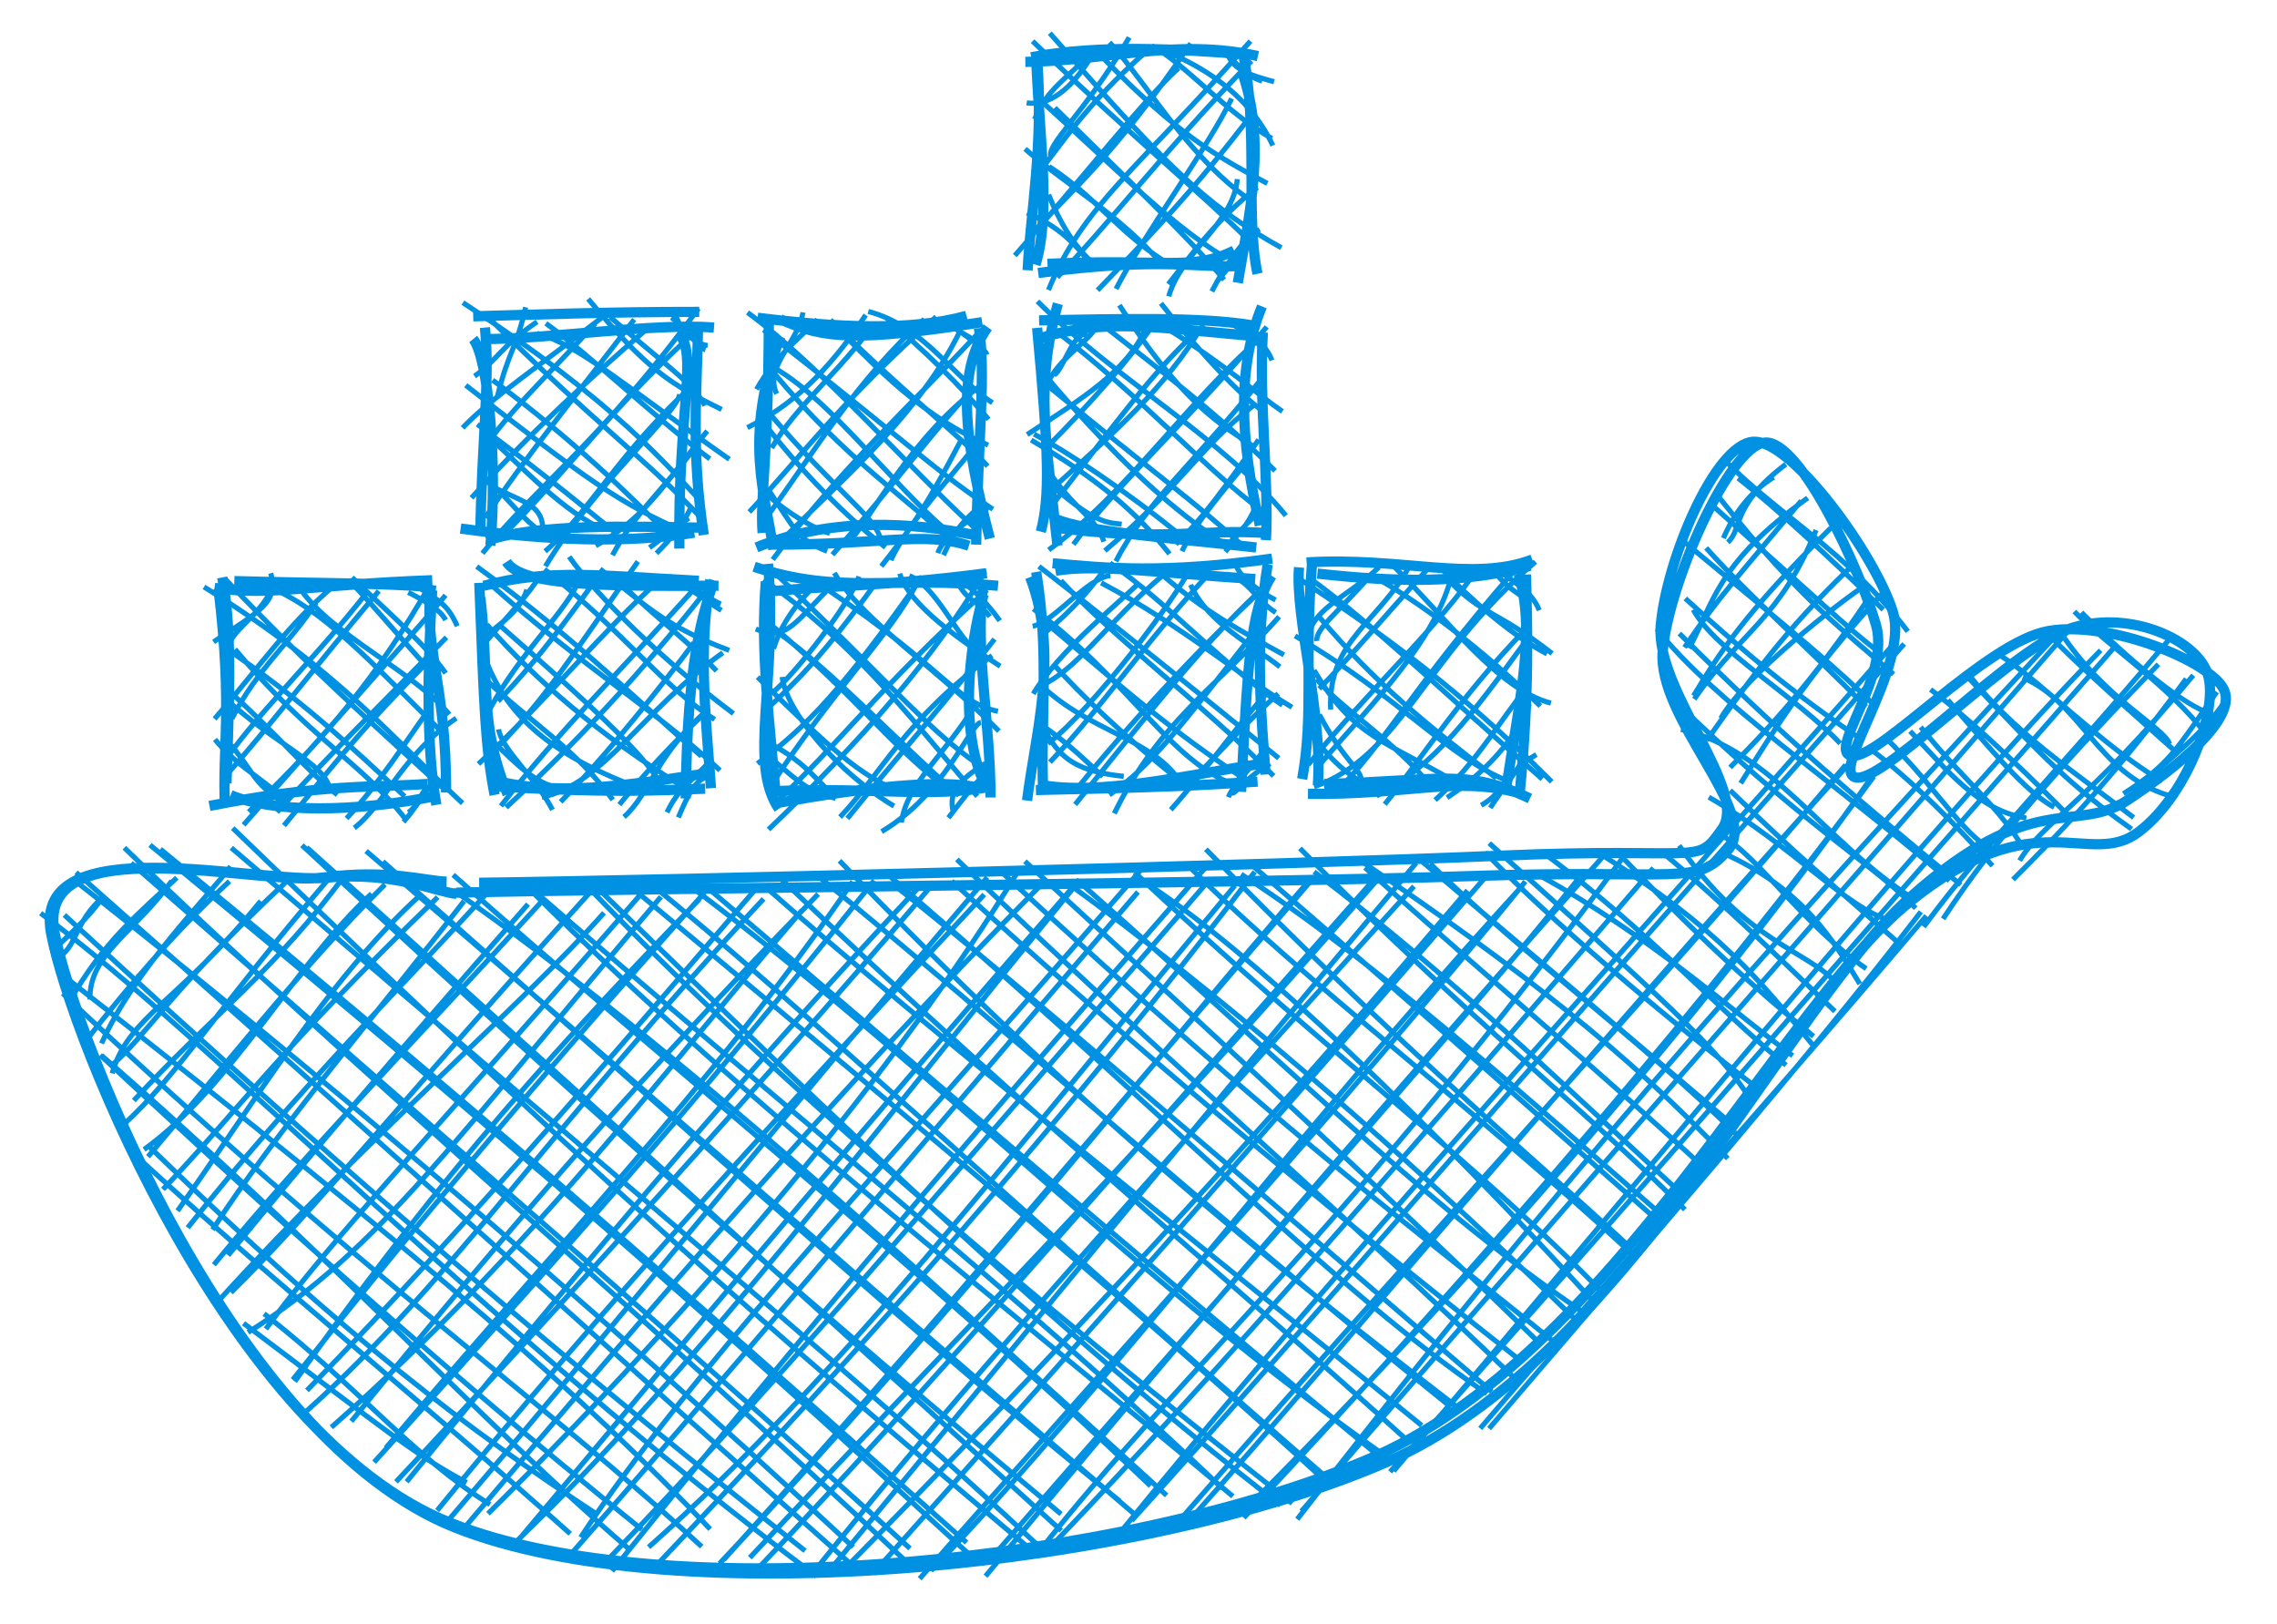 <svg version="1.1" xmlns="http://www.w3.org/2000/svg" viewBox="0 0 445.334 317.639">
  <!-- svg-source:excalidraw -->
  
  <defs>
    <style>
      @font-face {
        font-family: "Virgil";
        src: url("https://excalidraw.com/FG_Virgil.woff2");
      }
      @font-face {
        font-family: "Cascadia";
        src: url("https://excalidraw.com/Cascadia.woff2");
      }
    </style>
  </defs>
  <g><g transform="translate(79.895 162.569) rotate(0 142.772 34.45)" fill-rule="evenodd"><path d="M-70.535 12.886 C-70.535 12.886, -70.535 12.886, -70.535 12.886 M-70.535 12.886 C-70.535 12.886, -70.535 12.886, -70.535 12.886 M-68.992 24.933 C-64.696 22.929, -65.641 17.937, -59.569 12.683 M-68.57 22.381 C-65.506 19.541, -62.182 16.221, -60.491 13.851 M-62.308 32.909 C-62.476 23.958, -53.551 19.86, -46.317 9.724 M-66.302 33.348 C-59.733 21.55, -52.294 15.684, -45.314 9.085 M-60.039 41.502 C-53.585 26.952, -39.067 12.709, -34.784 6.87 M-63.644 41.659 C-53.862 29.115, -45.126 19.149, -35.019 9.781 M-57.961 47.355 C-54.74 36.176, -45.312 33.733, -28.903 13.653 M-58.047 45.775 C-51.656 40.427, -46.494 31.015, -23.714 9.692 M-53.725 52.672 C-39.004 36.655, -25.816 26.901, -12.405 8.507 M-55.907 57.55 C-44.822 47.39, -38.134 35.628, -15.396 9.051 M-51.722 62.246 C-34.534 49.852, -22.195 25.896, -7.227 12.216 M-50.94 63.641 C-36.377 46.43, -21.433 27.189, -4.601 10.404 M-45.167 74.243 C-30.989 54.249, -15.416 28.469, 2.369 12.442 M-48.026 70.038 C-33.823 55.183, -25.872 43.405, 5.719 12.885 M-38.323 77.928 C-25.999 58.788, -6.11 35.599, 10.854 13.672 M-43.178 77.542 C-22.405 51.186, 0.795 28.212, 15.514 11.914 M-35.281 82.943 C-19.302 63.448, -8.97 51.177, 23.371 14.264 M-38.073 84.788 C-20.384 63.23, 1.147 41.107, 25.816 13.995 M-36.867 91.517 C-8.612 60.417, 22.794 33.446, 38.235 15.953 M-34.708 90.214 C-17.9 73.683, -0.872 52.056, 35.495 11.967 M-31.392 98.009 C-5.393 81.617, 9.089 60.224, 49.37 12.818 M-27.9 97.347 C-14.353 78.807, 3.18 61.038, 45.945 11.724 M-22.243 107.612 C1.603 73.755, 23.181 47.975, 56.872 13.31 M-22.633 107.258 C-2.123 81.392, 20.96 53.477, 57.896 11.996 M-19.95 113.406 C8.062 88.413, 28.112 57.445, 69.447 13.227 M-19.864 109.365 C13.64 75.02, 47.891 34.507, 68.1 11.069 M-15.088 116.566 C23.521 82.658, 52.712 43.639, 76.942 15.477 M-11.183 115.396 C11.407 87.7, 38.875 54.599, 80.114 12.299 M-4.435 120.624 C27.275 82.747, 59.145 50.392, 86.874 9.839 M-6.722 123.394 C24.823 88.471, 56.089 53.656, 91.081 9.625 M-2.443 127.232 C36.256 85.945, 79.997 36.945, 102.87 9.94 M-0.367 127.232 C30.646 89.013, 64.266 48.616, 100.419 10.295 M7.891 134.64 C42.047 94.737, 71.791 57.426, 113.2 9.014 M5.609 132.844 C37.795 93.147, 74.631 53.013, 112.599 12.376 M15.554 133.462 C56.491 93.089, 95.967 46.189, 119.302 7.67 M11.336 135.74 C47.131 93.489, 83.003 51.557, 123.927 10.267 M21.329 138.669 C58.062 103.311, 89.996 59.875, 130.226 10.861 M21.4 138.744 C48.527 106.585, 70.409 79.409, 131.236 9.428 M33.672 138.102 C54.062 107.018, 87.314 72.125, 143.162 7.651 M30.978 142.264 C60.598 108.706, 88.528 74.982, 142.66 11.885 M39.804 144.697 C69.462 107.733, 96.466 75.163, 155.972 6.977 M39.173 142.262 C70.681 109.488, 97.558 77.841, 156.421 9.751 M46.962 140.013 C83.954 107.207, 115.726 65.712, 161.627 10.62 M48.519 143.537 C89.797 100.077, 128.066 56.898, 165.514 7.944 M60.836 143.213 C108.451 92.638, 147.249 42.702, 176.738 8.971 M61.668 142.451 C100.371 99.73, 135.278 57.484, 176.489 9.704 M66.757 142.068 C104.793 101.373, 139.472 67.093, 190.09 8.797 M68.824 143.682 C100.978 109.872, 131.634 74.003, 188.23 10.102 M82.228 144.722 C116.036 103.843, 151.611 60.235, 197.076 6.205 M78.532 145.748 C101.715 116.895, 125.005 89.664, 196.647 10.769 M258.026 -56.513 C260.948 -59.053, 258.574 -63.599, 269.364 -71.769 M257.172 -57.317 C259.009 -61.644, 262.144 -66.265, 267.004 -69.229 M86.585 142.946 C123.432 105.649, 165.234 60.915, 207.125 11.558 M90.843 145.189 C129.9 101.543, 166.617 59.975, 210.318 9.326 M250.447 -35.788 C255.099 -44.203, 255.716 -52.375, 273.658 -65.182 M249.572 -35.944 C255.893 -45.474, 260.746 -50.633, 272.395 -64.626 M102.183 144.609 C137.434 107.97, 172.343 60.427, 217.909 10.611 M99.973 146.181 C139.655 100.857, 181.433 55.681, 218.436 9.827 M251.464 -25.84 C260.85 -39.437, 268.058 -41.211, 275.296 -58.898 M251.328 -26.487 C255.96 -34.153, 261.043 -42.405, 278.195 -59.327 M112.854 145.693 C144.746 107.147, 181.464 63.82, 234.042 4.465 M113.474 142.767 C157.95 91.489, 204.797 39.646, 230.146 7.622 M256.659 -22.071 C261.383 -30.499, 279.943 -44.865, 285.105 -48.229 M253.904 -17.738 C262.8 -30.36, 269.474 -39.573, 281.661 -51.26 M123.305 140.908 C150.564 106.161, 184.153 77.569, 238.387 3.971 M126.398 139.093 C160.636 103.25, 191.547 67.501, 243.471 7.184 M260.549 -9.385 C267.873 -21.158, 274.63 -31.794, 288.416 -46.695 M258.476 -12.481 C265.384 -19.447, 274.685 -29.163, 285.596 -45.636 M141.452 134.819 C177.273 95.098, 212.965 53.213, 292.522 -36.638 M139.911 136.272 C173.305 95.206, 210.029 54.502, 290.193 -36.313 M149.164 136.651 C196.162 82.638, 241.06 34.382, 281.073 -12.967 M152.357 135.217 C187.366 95.796, 221.452 53.88, 281.938 -13.44 M165.882 130.426 C213.063 82.895, 259.817 27.566, 285.573 -9.757 M163.358 134.279 C213.107 80.927, 255.042 32.006, 286.581 -10.715 M173.82 134.55 C211.565 85.871, 246.234 43.381, 322.249 -38.323 M174.633 133.003 C209.505 92.56, 244.643 52.778, 324.242 -38.805 M192.674 125.135 C249.085 58.291, 300.74 -4.507, 330.945 -35.384 M191.976 125.271 C226.83 86.321, 260.33 47.575, 333.915 -36.317 M209.604 116.792 C234.739 87.271, 257.621 62.77, 296.871 16.54 M211.338 116.82 C242.689 80.183, 272.951 45.458, 295.796 15.759 M300.13 17.137 C310.845 0.729, 325.143 -15.023, 342.245 -32.655 M296.337 18.695 C308.76 1.863, 321.315 -10.191, 344.31 -37.471 M315.103 5.749 C319.422 -1.584, 328.49 -5.607, 349.063 -30.509 M313.803 9.449 C323.24 0.046, 333.445 -10.43, 347.682 -29.822 M335.402 -7.327 C344.482 -13.182, 345.536 -15.678, 353.669 -27.255 M335.359 -4.955 C340.605 -11.791, 348.993 -16.592, 354.973 -24.964 M-4.151 125.191 C-4.151 125.191, -4.151 125.191, -4.151 125.191 M-4.151 125.191 C-4.151 125.191, -4.151 125.191, -4.151 125.191 M11.38 127.384 C0.843 121.726, -5.245 116.528, -32.263 96.228 M15.931 131.668 C0.921 122.36, -9.463 109.042, -28.243 94.355 M36.69 133.476 C11.41 116.792, -11.231 99.93, -50.791 61.604 M31.632 137.39 C3.895 112.567, -28.52 86.391, -54.482 62.398 M42.934 140.207 C12.809 114.36, -14.403 83.512, -60.039 43.849 M45.641 136.561 C2.936 102.277, -36.934 65.512, -60.293 43.788 M57.346 139.909 C26.161 111.195, -8.65 87.143, -67.63 31.722 M59.004 136.486 C34.812 111.155, 7.983 87.246, -68.259 27.653 M79.79 145.712 C15.061 97.341, -38.386 40.744, -71.943 16.025 M77.563 140.728 C36.731 108.461, -6.146 72.713, -67.304 16.377 M87.48 144.191 C45.06 106.67, -0.929 64.715, -65.025 8.04 M86.98 140 C32.565 89.407, -22.884 42.939, -65.324 9.602 M98.325 143.754 C43.598 92.263, -14.681 43.073, -55.572 3.222 M98.074 140.262 C59.558 105.208, 22.984 73.936, -54.25 6.221 M110.413 142.106 C70.936 106.225, 40.399 77.482, -50.561 2.687 M109.15 139.125 C66.462 101.236, 23.795 62.593, -48.537 3.502 M122.324 141.007 C81.902 106.883, 46.351 77.477, -34.376 -0.612 M123.335 139.89 C90.739 109.246, 55.287 80.132, -34.654 3.241 M127.655 136.775 C71.482 85.824, 7.512 27.661, -19.902 3.164 M127.622 133.537 C84.094 97.155, 42.045 61.051, -20.84 2.735 M141.873 133.47 C91.484 90.438, 48.4 52.303, -8.299 3.868 M139.13 131.017 C106.736 104.855, 77.698 79.135, -5.016 5.916 M145.128 128.042 C99.798 84.826, 46.255 42.081, 8.732 8.523 M148.273 129.896 C101.11 87.027, 52.034 41.739, 8.75 11.504 M161.23 130.071 C117.535 93.411, 66.122 53.638, 23.941 11.59 M159.146 128.509 C118.764 89.882, 75.206 55.725, 22.871 10.182 M170.562 131.827 C125.723 97.084, 85.507 58.48, 36.99 11.137 M172.837 131.459 C120.78 90.457, 71.365 48.522, 35.435 11.246 M179.822 127.536 C143.779 94.517, 107.485 64.029, 43.141 10.59 M179.41 126.263 C126.397 80.228, 73.076 30.863, 47.051 10.067 M192.44 123.156 C141.65 87.521, 106.271 49.448, 56.063 11.456 M190.577 122.882 C141.82 82.614, 92.996 40.292, 57.895 10.549 M198.176 116.224 C147.993 75.244, 102.781 39.979, 69.8 10.879 M195.544 119.32 C161.4 88.311, 124.946 58.829, 71.933 8.454 M205.733 113.104 C167.853 83.884, 131.537 54.956, 84.292 5.773 M203.872 112.614 C157.164 74.957, 113.855 36.135, 80.691 9.266 M210.916 110.019 C180.592 89.219, 151.589 58.329, 94.365 9.001 M211.892 109.627 C165.862 70.028, 118.572 29.225, 94.496 10.135 M217.171 107.805 C182.561 74.241, 142.17 39.407, 107.25 5.506 M217.487 103.538 C178.212 72.592, 139.681 40.389, 106.242 9.749 M221.104 100.028 C194.196 73.668, 162.636 44.531, 120.553 5.872 M223.865 99.725 C198.067 78.778, 174.679 62.147, 115.616 7.65 M230.452 94.553 C200.566 74.437, 175.64 49.266, 131.778 10.448 M227.777 95.071 C191.622 59.937, 157.247 30.774, 128.861 10.103 M232.093 92.355 C200.663 57.926, 164.153 22.631, 143.312 9.536 M233.782 90.53 C208.575 64.352, 177.716 41.81, 142.022 8.041 M238.543 81.016 C217.595 61.653, 191.833 40.421, 155.948 3.516 M238.992 82.377 C208.65 54.298, 175.531 29.723, 152.715 6.932 M245.708 75.574 C219.28 52.575, 188.825 25.24, 162.857 8.411 M245.068 76.801 C226.407 60.431, 207.151 43.207, 164.341 6.098 M249.642 73.988 C231.13 55.266, 207.49 36.941, 174.349 3.349 M249.238 71.124 C228.043 51.643, 205.036 29.147, 177.111 7.932 M258.029 64.011 C237.964 42.939, 218.205 27.58, 186.638 6.04 M254.021 66.424 C234.267 48.072, 214.931 32.031, 187.053 7.113 M260.459 59.978 C239.684 39.548, 218.441 24.72, 199.815 6.332 M259.758 58.07 C242.289 43.233, 228.501 31.463, 198.234 5.925 M262.399 52.364 C256.058 42.277, 244.958 32.536, 211.369 2.34 M264.831 51.032 C245.086 35.866, 223.45 17.514, 210.532 4.126 M270.712 43.907 C258.079 34.5, 242.887 20.557, 221.171 8.633 M269.43 45.757 C255.955 34.74, 243.217 20.173, 222.875 4.891 M274.644 41.8 C264.322 29.204, 256.443 19.195, 232.999 4.356 M274.793 40.105 C263.401 30.859, 252.037 20.499, 237.009 4.68 M279.348 29.815 C274.02 23.503, 261.746 21.884, 248.507 2.795 M278.982 35.226 C266.274 22.978, 254.858 12.108, 245.721 4.557 M283.853 29.864 C278.676 21.371, 272.718 11.188, 256.97 4.223 M285.094 26.871 C273.232 18.727, 264.222 5.266, 256.835 0.783 M289.828 17.466 C281.338 15.161, 270.446 2.649, 254.316 -6.666 M292.285 22.612 C279.105 10.886, 272.355 5.551, 258.487 -8 M294.349 13.222 C277.161 2.355, 266.652 -15.926, 248.863 -19.915 M294.777 15.059 C287.286 7.113, 274.531 -0.113, 251.124 -22.174 M301.375 9.683 C278.631 -9.908, 255.483 -25.19, 244.132 -39.581 M303.593 10.486 C284.67 -5.172, 268.648 -18.523, 248.553 -38.676 M310.743 3.542 C305.689 3.36, 298.734 -8.935, 288.507 -18.625 M309.797 6.77 C303.742 -0.061, 294.929 -9.225, 285.862 -16.133 M280.021 -17.165 C271.205 -26.464, 255.45 -35.507, 251.285 -43.317 M284.599 -17.66 C271.598 -26.379, 261.925 -34.403, 249.717 -45.526 M315.325 2.438 C309.673 -6.22, 304.855 -9.2, 295.752 -20.374 M316.418 -2.571 C307.165 -4.043, 301.214 -11.568, 293.684 -19.565 M287.266 -24.086 C278.984 -32.249, 271.535 -38.375, 248.492 -57.426 M285.084 -24.334 C273.084 -36.397, 260.728 -47.55, 253.794 -55.417 M324.72 -2.993 C319.058 -8.764, 307.202 -20.508, 297.685 -27.724 M321.857 -4.68 C316.278 -7.71, 309.683 -15.713, 301.085 -25.658 M290.438 -30.686 C281.055 -39.105, 272.806 -44.486, 256.339 -65.271 M287.285 -35.272 C281.309 -39.831, 275.784 -45.244, 255.09 -63.653 M337.003 -0.427 C325.311 -8.747, 319.965 -14.057, 305.264 -29.821 M337.412 -2.674 C325.835 -11.554, 313.318 -19.799, 305.056 -30.809 M293.231 -39.079 C281.065 -55.116, 266.969 -62.444, 256.909 -73.122 M288.429 -43.338 C277.737 -53.722, 267.178 -63.483, 260.033 -69.067 M344.201 -7.007 C330.37 -11.247, 327.213 -25.121, 315.695 -30.058 M342.955 -9.758 C330.878 -17.022, 319.508 -29.081, 311.46 -34.29 M344.42 -17.085 C343.445 -20.273, 331.591 -25.911, 323.102 -38.925 M345.45 -15.728 C338.612 -21.814, 325.053 -33.772, 320.496 -38.794 M352.932 -23.039 C349.741 -23.105, 339.483 -30.477, 327.194 -42.806 M351.575 -18.931 C344.562 -28.269, 331.872 -36.628, 325.798 -42.973" stroke="#0091e2" stroke-width="1" fill="none"></path><path d="M9.31 12.016 C42.225 11.195, 166.33 10.176, 207.802 8.768 C249.274 7.359, 251.891 10.906, 258.142 3.564 C264.392 -3.778, 244.126 -22.024, 245.304 -35.285 C246.481 -48.546, 258.254 -75.165, 265.207 -76.002 C272.161 -76.838, 284.136 -50.515, 287.023 -40.305 C289.91 -30.096, 276.919 -14.937, 282.529 -14.745 C288.139 -14.552, 308.595 -36.994, 320.684 -39.15 C332.772 -41.306, 352.474 -33.194, 355.062 -27.682 C357.649 -22.17, 346.446 -12.854, 336.206 -6.077 C325.967 0.7, 317.819 -8.616, 293.623 12.98 C269.428 34.577, 238.457 102.969, 191.035 123.501 C143.614 144.033, 52.461 153.406, 9.093 136.172 C-34.275 118.937, -64.887 41.279, -69.174 20.093 C-73.461 -1.094, -29.403 10.759, -16.631 9.052 C-3.859 7.345, 3.381 9.789, 7.456 9.852 M13.817 10.079 C47.691 9.672, 172.891 6.552, 213.412 4.786 C253.933 3.019, 251.695 6.964, 256.943 -0.521 C262.192 -8.005, 243.892 -27.512, 244.903 -40.121 C245.915 -52.729, 255.448 -75.698, 263.013 -76.171 C270.578 -76.644, 286.911 -53.909, 290.294 -42.961 C293.678 -32.013, 277.422 -11.001, 283.312 -10.484 C289.201 -9.967, 314.2 -36.49, 325.631 -39.86 C337.062 -43.229, 349.763 -37.363, 351.897 -30.703 C354.031 -24.043, 348.184 -7.347, 338.435 0.101 C328.687 7.548, 318.521 -6.469, 293.407 13.981 C268.292 34.432, 235.295 102.594, 187.75 122.804 C140.205 143.013, 51.077 152.369, 8.136 135.238 C-34.805 118.107, -65.865 41.044, -69.895 20.019 C-73.925 -1.006, -29.253 10.385, -16.042 9.089 C-2.831 7.792, 5.943 12.023, 9.373 12.242" stroke="#0091e2" stroke-width="2" fill="none"></path></g></g><g transform="translate(43.35 115.032) rotate(0 20.867 20.867)"><path d="M0 0 C0 0, 0 0, 0 0 M0 0 C0 0, 0 0, 0 0 M-1.578 10.509 C7.199 4.546, 11.209 2.97, 9.608 -2.927 M1.63 10.528 C3.16 7.407, 8.029 4.663, 9.959 -0.294 M2.009 25.526 C6.893 15.819, 13.639 10.435, 18.46 2.843 M-1.38 25.57 C7.732 15.022, 12.868 7.216, 22.008 -0.527 M0.105 34.636 C5.617 25.935, 18.033 14.088, 28.328 0.935 M1.138 36.329 C8.763 27.721, 17.773 16.011, 30.736 0.543 M5.299 43.753 C20.775 28.786, 30.61 17.134, 40.832 -0.803 M4.292 46.292 C18.032 30.517, 33.981 12.974, 43.798 1.387 M10.812 43.81 C19.552 34.134, 30.438 23.485, 43.964 9.624 M12.187 46.418 C20.478 36.46, 24.81 30.135, 40.544 14.175 M25.945 46.897 C32.048 42.142, 35.259 32.652, 45.878 25.43 M24.421 45.035 C30.815 38.246, 36.312 29.592, 40.152 24.259 M36.523 43.88 C39.701 41.463, 38.443 38.025, 43.51 38.402 M35.565 45.711 C38.622 42.254, 40.84 37.847, 41.853 37.781 M-0.287 41.485 C-0.287 41.485, -0.287 41.485, -0.287 41.485 M-0.287 41.485 C-0.287 41.485, -0.287 41.485, -0.287 41.485 M14.565 43.757 C5.248 37.434, 7.64 37.73, 1.84 30.697 M14.161 43.579 C9.322 37.52, 3.97 35.963, -1.313 29.582 M21.131 39.402 C20.553 34.406, 9.738 30.104, 0.559 21.377 M22.636 40.418 C16.053 35.145, 11.775 29.426, 1.135 19.842 M36.154 45.426 C27.566 34.168, 17.477 29.691, 2.619 11.945 M35.804 40.732 C25.501 31.136, 15.533 21.69, 0.389 11.449 M47.117 42.064 C33.421 29.344, 22.89 16.084, -3.452 -0.246 M43.108 38.98 C31.347 28.056, 20.811 19.23, 0.682 -1.789 M44.524 24.698 C37.893 16.521, 21.511 9.103, 15.478 0.258 M44.25 29.257 C31.468 16.961, 21.733 5.628, 10.815 0.446 M42.351 17.472 C39.3 15.059, 30.25 3.777, 24.773 -1.628 M43.814 16.634 C39.991 11.102, 32.913 5.09, 25.489 -2.106 M46.084 7.431 C44.072 2.914, 42.455 2.493, 37.737 -0.674 M43.822 6.236 C42.673 4.202, 40.257 2.735, 36.498 0.821" stroke="#0091e2" stroke-width="1" fill="none"></path><path d="M2.48 -1.384 C19.022 -0.927, 31.346 -1.025, 40.625 -0.254 M-1.403 -0.057 C9.817 1.563, 17.25 -0.672, 41.187 -1.557 M41.007 -0.631 C39.316 11.201, 43.989 18.69, 43.889 39.958 M41.17 0.425 C40.248 16.091, 39.993 31.022, 41.992 42.382 M40.306 38.286 C29.087 39.056, 19.834 38.212, -2.382 42.585 M42.45 40.534 C25.901 43.967, 9.778 43.861, 1.747 40.467 M0.942 38.184 C1.261 25.944, 2.332 9.223, 0.113 -2.103 M0.652 42.599 C0.075 31.489, 2.22 23.533, -0.621 0.127" stroke="#0091e2" stroke-width="2" fill="none"></path></g><g transform="translate(95.519 113.12) rotate(0 20.867 20.867)"><path d="M0 0 C0 0, 0 0, 0 0 M0 0 C0 0, 0 0, 0 0 M-0.408 11.633 C0.045 9.92, 5.901 7.503, 7.516 2.196 M-1.339 13.423 C2.163 9.074, 6.889 4.284, 9.398 0.56 M-0.782 27.654 C4.864 15.852, 14.512 7.363, 17.487 0.889 M1.89 24.018 C10.588 15.007, 16.847 5.979, 22.309 -1.556 M0.174 34.687 C10.704 24.129, 14.435 17.992, 29.235 -3.304 M-1.95 36.29 C9.891 25.411, 23.282 9.288, 33.139 0.66 M3.467 44.801 C20.287 29.312, 32.818 14.826, 43.983 0.624 M2.447 44.509 C13.245 30.502, 27.619 16.172, 40.34 1.959 M10.442 42.804 C22.448 40.304, 30.283 25.633, 45.846 14.539 M14.122 43.698 C22.811 35.04, 35.044 19.526, 40.199 12.57 M26.525 46.662 C31.796 41.885, 32.894 34.151, 43.104 25.534 M25.61 44.248 C29.482 39.4, 36.329 31.813, 42.834 25.908 M37.152 46.759 C39.137 42.07, 40.947 38.095, 44.23 38.878 M34.935 45.753 C37.146 41.047, 39.904 39.572, 43.26 35.799 M-0.287 41.485 C-0.287 41.485, -0.287 41.485, -0.287 41.485 M-0.287 41.485 C-0.287 41.485, -0.287 41.485, -0.287 41.485 M12.534 45.262 C9.358 39.079, 2.6 33.476, 2.002 29.519 M13.46 40.901 C9.326 40.054, 5.616 36.594, 0.902 31.815 M26.896 39.99 C10.884 33.6, 3.491 25.914, -0.202 16.727 M24.339 43.3 C16.944 33.258, 8.665 28.46, -0.209 20.075 M34.186 41.03 C30.97 35.018, 22.917 27.338, 2.144 9.104 M38.197 40.83 C21.656 30.689, 8.931 19.562, -0.306 9.032 M41.653 34.759 C31.346 25.993, 17.507 12.096, -2.277 -2.328 M45.29 37.537 C33.066 25.988, 18.627 17.5, 0.173 0.951 M47.928 26.433 C34.178 16.127, 21.274 3.525, 15.791 -4.241 M44.258 27.581 C34.345 21.382, 26.143 10.13, 10.966 -1.788 M47.112 14.072 C33.779 9.11, 29.888 4.434, 21.836 -1.845 M44.624 18.093 C39.067 12.197, 29.949 5.4, 25.712 0.617 M45.449 5.012 C43.686 4.325, 38.542 0.667, 35.513 -0.355 M45.583 6.249 C43.19 4.869, 40.548 2.56, 36.821 0.659" stroke="#0091e2" stroke-width="1" fill="none"></path><path d="M3.53 -3.234 C6.54 1.349, 20.727 1.554, 45.001 1.431 M-0.899 1.444 C11.762 -1.915, 21.908 -0.537, 41.155 0.471 M44.113 0.371 C42.121 6.713, 38.867 15.004, 38.59 43.039 M43.406 0.286 C40.916 14.45, 42.656 28.263, 43.527 41.03 M43.956 37.965 C29.782 39.977, 15.219 42.756, 2.258 39.76 M42.394 41.124 C32.76 41.482, 23.698 42.016, 1.261 40.666 M3.749 42.239 C-2.073 27.596, 0.376 20.515, -1.57 3.742 M1.215 42.35 C-0.609 32.835, -0.808 25.982, -1.779 0.871" stroke="#0091e2" stroke-width="2" fill="none"></path></g><g transform="translate(150.121 113.989) rotate(0 20.867 20.867)"><path d="M0 0 C0 0, 0 0, 0 0 M0 0 C0 0, 0 0, 0 0 M-2.305 9.023 C3.864 11.634, 5.357 7.59, 13.228 -0.137 M1.161 12.88 C3.014 6.742, 7.513 2.027, 10.802 -0.911 M0.988 21.426 C4.763 18.57, 16.076 4.234, 17.874 -1.244 M-0.826 25.33 C5.436 19.463, 10.407 14.859, 21.087 0.137 M1.115 38.996 C12.271 21.735, 24.594 9.388, 29.159 0.135 M-1.981 35.353 C7.712 28.046, 14.62 20.975, 30.218 -1.256 M0.188 48.238 C18.604 30.62, 32.824 14.356, 42.534 -2.207 M1.905 42.592 C12.891 32.732, 22.251 19.93, 42.918 1.41 M15.604 46.084 C23.725 35.997, 36.086 21.878, 44.383 11.001 M14.17 45.813 C22.32 37.228, 26.914 26.694, 43.911 14.219 M22.307 48.651 C34.765 41.256, 39.522 27.725, 41.724 27.287 M26.16 46.886 C27.294 39.145, 34.4 34.041, 40.765 23.675 M36.365 44.972 C35.225 40.82, 37.642 38.478, 42.582 35.307 M35.37 45.954 C37.662 43, 40.661 38.896, 42.272 37.792 M-0.287 41.485 C-0.287 41.485, -0.287 41.485, -0.287 41.485 M-0.287 41.485 C-0.287 41.485, -0.287 41.485, -0.287 41.485 M13.327 42.139 C6.891 40.735, 4.681 37.29, -0.679 33.279 M13.351 42.133 C8.463 37.236, 6.073 34.009, -1.344 30.553 M24.725 43.655 C13.913 37.215, 3.663 25.314, 2.857 18.401 M26.283 41.205 C17.588 37.119, 13.439 33.566, -1.958 18.44 M33.714 39.135 C23.6 31.203, 16.813 21.858, 1.23 8.668 M37.414 41.585 C25.561 31.24, 12.682 17.242, 1.917 9.618 M41.015 41.749 C26.804 24.772, 15.846 11.029, -0.8 -0.614 M43.387 36.924 C32.651 30.416, 24.309 19.746, 1.491 -1.877 M45.057 25.123 C36.995 23.519, 34.663 16.8, 12.041 1.538 M45.261 28.999 C33.446 17.011, 18.227 7.128, 13.066 -1.938 M41.211 13.681 C37.059 10.927, 33.271 0.879, 27.729 -1.402 M45.495 16.296 C38.187 11.561, 27.617 4.351, 25.855 -1.801 M43.453 6.603 C41.364 3.69, 39.478 3.699, 37.693 0.856 M45.41 7.412 C43.056 4.064, 40.602 1.73, 38.091 -0.308" stroke="#0091e2" stroke-width="1" fill="none"></path><path d="M-2.626 -3.145 C13.943 2.383, 24.33 -1.348, 45.078 0.572 M-0.384 1.792 C10.519 0.512, 23.347 0.724, 42.845 -1.885 M42.26 2.258 C39.29 12.72, 37.329 30.069, 43.054 40.514 M42.103 1.261 C40.596 13.465, 43.572 27.163, 43.609 41.987 M41.561 40.165 C34.289 38.198, 18.26 40.131, 2.431 42.965 M43.133 39.956 C31.836 42.024, 21.072 39.98, 1.646 40.717 M2.205 44.202 C-3.9 35.111, 2.034 19.686, 0.091 -3.712 M1.559 41.105 C0.372 26.533, -1.469 13.621, -0.339 -0.255" stroke="#0091e2" stroke-width="2" fill="none"></path></g><g transform="translate(204.551 111.381) rotate(0 20.867 20.867)"><path d="M0 0 C0 0, 0 0, 0 0 M0 0 C0 0, 0 0, 0 0 M-2.576 11.101 C1.595 10.229, 8.061 1.641, 12.628 1.188 M-0.005 12.205 C5.143 7.972, 8.523 4.056, 11.478 -0.032 M-2.465 24.32 C2.605 15.783, 14.931 6.015, 18.211 2.615 M-1.406 22.929 C6.158 19.767, 11.779 10.472, 23.184 0.872 M0.413 34.053 C9.385 27.031, 25.09 6.082, 28.294 -0.28 M0.797 37.67 C11.007 27.018, 18.935 14.661, 32.377 0.314 M6.199 42.734 C14.776 32.039, 29.359 15.842, 43.271 3.036 M5.727 45.952 C19.275 29.172, 31.988 12.827, 43.652 2.561 M13.38 47.698 C22.166 29.722, 32.969 23.469, 45.619 9.24 M12.422 44.086 C20.602 38.356, 26.004 31.249, 41.935 10.744 M24.996 42.471 C31.797 39.885, 31.305 37.197, 45.45 24.263 M24.432 46.99 C32.424 37.927, 38.354 29.214, 43.498 23.912 M36.279 43.608 C36.874 44.395, 38.015 41.447, 43.848 37.982 M35.692 44.523 C36.813 41.78, 40.313 38.743, 42.306 35.777 M-0.287 41.485 C-0.287 41.485, -0.287 41.485, -0.287 41.485 M-0.287 41.485 C-0.287 41.485, -0.287 41.485, -0.287 41.485 M15.24 40.457 C5.126 39.384, 1.92 36.486, -1.461 28.783 M11.146 40.491 C8.665 38.319, 4.673 34.056, -1.429 30.027 M25.415 40.292 C19.506 32.868, 8.482 31.412, -0.67 22.885 M26.102 41.242 C16.096 33.29, 6.61 24.351, 1.354 18.36 M35.461 41.507 C23.64 36.359, 15.26 20.832, -2.444 7.7 M37.752 40.244 C21.587 29.462, 10.275 18.982, -0.923 9.651 M44.528 40.378 C32.059 27.474, 12.524 12.751, 2.932 2.146 M45.553 36.902 C32.878 26.647, 16.296 13.047, -1.364 -0.611 M48.14 26.942 C37.827 20.77, 26.551 10.915, 10.826 2.613 M46.267 26.543 C34.393 18.477, 23.888 6.507, 12.536 -1.271 M45.761 19.026 C40.744 14.962, 31.624 10.534, 28.309 2.982 M46.556 16.698 C38.18 12.059, 30.894 8.143, 22.693 0.982 M44.958 8.41 C40.925 5.864, 39.697 1.954, 35.298 0.902 M44.928 5.962 C42.886 4.951, 38.552 2.156, 37.317 -0.479" stroke="#0091e2" stroke-width="1" fill="none"></path><path d="M1.319 -1.221 C11.71 -0.244, 23.247 0.824, 44.257 -2.138 M1.875 0.252 C9.884 -1.106, 21.632 0.615, 40.95 1.871 M44.166 1.231 C39.828 7.926, 39.429 19.947, 38.177 43.478 M43.381 -1.018 C40.701 15.483, 42.209 29.157, 42.969 40.089 M41.825 38.023 C27.605 40.224, 10.643 44.257, -1.26 42.097 M41.396 41.48 C29.771 42.274, 21.649 42.604, -1.946 43.129 M-3.681 45.189 C-1.992 31.65, 2.67 16.527, -3.08 1.486 M-0.524 43.521 C-1.094 29.169, 0.748 16.498, -1.886 0.479" stroke="#0091e2" stroke-width="2" fill="none"></path></g><g transform="translate(256.197 112.076) rotate(0 20.867 20.867)"><path d="M0 0 C0 0, 0 0, 0 0 M0 0 C0 0, 0 0, 0 0 M-0.569 13.732 C-0.208 7.011, 7.13 4.964, 13.487 -1.138 M1.342 13.291 C1.094 10.848, 5.568 7.671, 11.642 0.679 M4.054 26.692 C3.442 12.992, 13.731 9.613, 19.812 -2.002 M1.814 22.634 C8.388 15.881, 15.301 7.64, 23.056 -0.84 M1.903 37.471 C12.378 25.164, 25.592 12.514, 28.152 -1.46 M-0.35 37.489 C10.831 23.624, 26.551 9.051, 32.993 -1.316 M0.818 41.788 C17.762 35.768, 21.886 16.987, 44.097 -2.216 M4.389 43.531 C14.277 34.009, 19.984 22.471, 40.03 -0.532 M13.022 43.577 C24.256 37.803, 31.517 27.962, 42.637 12.723 M14.634 45.221 C21.774 36.399, 29.349 24.262, 42.017 11.179 M26.813 43.926 C31.792 40.697, 39.553 34.299, 42.929 25.573 M24.483 44.387 C31.444 38.179, 35.566 31.445, 40.632 24.671 M33.496 45.433 C38.109 42.774, 38.942 38.559, 44.279 35.497 M35.259 45.922 C36.856 43.427, 38.224 41.803, 41.717 36.573 M-0.287 41.485 C-0.287 41.485, -0.287 41.485, -0.287 41.485 M-0.287 41.485 C-0.287 41.485, -0.287 41.485, -0.287 41.485 M10.025 40.361 C9.871 38.292, 6.604 36.659, 1.838 27.69 M12.04 41.797 C6.101 39.318, 1.304 33.31, -0.385 30.042 M28.324 40.794 C14.866 32.829, 8.487 32.144, 0.81 19.009 M23.818 41.807 C16.072 32.39, 6.437 26.817, 1.296 20.728 M38.851 40.737 C26.574 35.733, 17.653 24.315, -2.909 12.277 M36.43 40.091 C23.123 29.926, 12.552 21.345, 1.885 8.665 M47.284 40.825 C29.365 22.764, 14.027 11.782, -1.789 1.317 M45.444 40.293 C27.431 24.474, 11.4 9.26, 0.278 1.241 M47.132 25.441 C36.646 22.674, 27.124 9.266, 16.3 -1.416 M45.06 26.01 C33.799 14.916, 21.347 5.542, 11.776 0.274 M47.368 15.728 C36.726 7.419, 33.846 8.222, 27.722 1.992 M46.365 15.81 C39.226 12.064, 31.31 5.035, 25.581 -0.996 M43.282 5.581 C39.991 3.839, 37.29 1.716, 35.26 -1.452 M44.85 7.278 C43.455 3.945, 41.481 2.88, 36.242 -0.99" stroke="#0091e2" stroke-width="1" fill="none"></path><path d="M-0.649 -2.076 C17.853 -3.208, 31.856 1.794, 43.491 -2.644 M1.456 0.108 C17.059 1.818, 30.266 2.072, 43.056 -1.426 M40.818 0.159 C44.078 11.355, 41.322 22.989, 38.414 41.831 M42.254 0.279 C42.478 9.868, 43.023 23.08, 40.976 43.562 M43.027 44.088 C30.601 38.173, 25.861 40.616, 2.771 41.252 M41.025 43.061 C28.785 39.633, 19.361 43.422, -0.387 43.179 M1.541 41.53 C2.597 27.924, -2.948 8.619, -2.137 -1.111 M-1.517 40.284 C0.818 27.437, -1.143 17.103, 0.392 -1.644" stroke="#0091e2" stroke-width="2" fill="none"></path></g><g transform="translate(94.04 62.516) rotate(0 20.867 20.867)"><path d="M0 0 C0 0, 0 0, 0 0 M0 0 C0 0, 0 0, 0 0 M3.245 14.998 C5.495 5.921, 6.875 5.94, 8.763 -2.43 M-1.234 11.052 C3.282 7.88, 3.763 5.357, 10.996 0.426 M-3.56 21.168 C1.706 15.588, 11.35 9.074, 24.242 -0.834 M0.048 25.924 C5.938 17.447, 11.126 13.008, 22.387 0.778 M-1.829 34.858 C9.559 22.181, 21.582 11.232, 31.941 2.293 M0.873 38.745 C8.715 26.82, 18.209 15.408, 30 -0.037 M0.315 45.692 C10.709 32.681, 23.391 23.963, 42.569 -2.203 M3.663 42.89 C17.304 29.293, 26.363 16.155, 43.418 1.002 M12.64 48.228 C22.492 31.918, 38.418 18.363, 38.886 14.575 M12.568 45.312 C21.023 37.979, 26.888 25.953, 42.178 12.167 M22.468 44.208 C32.628 38.544, 36.497 31.16, 44.285 21.777 M25.747 46.068 C29.975 38.116, 34.713 34.219, 42.661 24.147 M32.996 44.597 C37.2 41.478, 38.736 40.014, 40.703 38.816 M34.346 45.698 C37.46 42.542, 39.748 39.786, 41.281 36.337 M-0.287 41.485 C-0.287 41.485, -0.287 41.485, -0.287 41.485 M-0.287 41.485 C-0.287 41.485, -0.287 41.485, -0.287 41.485 M12.114 42.463 C12.503 36.669, 9.948 36.298, 2.741 32.918 M13.837 42.984 C6.879 38.588, 4.357 32.843, 0.418 31.353 M23.031 40.589 C14.809 36.534, 5.968 26.631, 1.049 22.534 M26.363 41.694 C20.164 36.635, 13.901 31.443, -0.687 20.462 M39.844 41.471 C27.128 35.904, 20.916 31.487, -2.946 12.831 M37.615 42.982 C28.811 33.977, 17.849 23.313, 2.31 11.827 M43.433 35.958 C36.355 28.549, 26.961 16.669, -3.504 -3.324 M43.132 38.837 C32.216 27.086, 22.149 20.236, 1.744 -0.186 M48.604 27.304 C28.014 12.866, 19.16 4.952, 11.024 2.679 M44.786 27.222 C33.945 19.108, 22.205 7.666, 12.726 0.718 M47.1 17.555 C37.029 12.629, 32.305 9.588, 20.988 -4.063 M43.849 16.812 C41.533 12.443, 36.016 8.796, 25.284 -0.51 M44.365 5.061 C41.402 4.704, 38.747 1.577, 37.944 -1.389 M43.933 5.901 C42.635 5.507, 41.071 2.369, 37.276 -0.417" stroke="#0091e2" stroke-width="1" fill="none"></path><path d="M0.958 3.805 C14.515 3.675, 33.823 0.659, 45.602 1.541 M-1.487 -0.65 C11.238 -0.993, 24.829 -1.533, 42.718 -1.517 M38.535 2.616 C42.669 6.205, 38.499 17.81, 38.827 44.77 M42.499 0.911 C42.242 14.714, 41.106 26.04, 43.608 42.101 M41.742 41.654 C25.623 44.307, 7.431 42.415, -3.956 40.857 M43.077 40.68 C28.795 40.409, 10.611 39.946, 1.133 43.246 M1.882 44.171 C3.287 27.737, 1.426 7.347, -1.492 3.788 M-0.088 42.072 C0.072 25.525, 1.85 12.041, 0.809 1.548" stroke="#0091e2" stroke-width="2" fill="none"></path></g><g transform="translate(148.817 63.212) rotate(0 20.867 20.867)"><path d="M0 0 C0 0, 0 0, 0 0 M0 0 C0 0, 0 0, 0 0 M3.091 13.805 C0.573 8.526, 7.179 3.999, 8.235 -2.116 M-0.856 12.934 C2.845 6.453, 7.224 3.236, 11.091 -0.721 M-2.647 20.414 C5.539 16.371, 12.789 10.081, 20.495 -1.602 M2.108 24.402 C6.813 16.188, 15.609 9.345, 22.107 0.042 M-2.276 36.916 C6.123 28.047, 16.317 14.535, 34.287 -1.253 M1.611 37.277 C9.938 25.85, 18.848 10.949, 31.957 -0.792 M5.115 41.392 C16.056 30.448, 31.294 17.388, 39.045 1.329 M2.313 46.222 C15.921 27.942, 29.997 15.396, 42.249 2.219 M16.905 43.12 C21.48 38.607, 28.848 22.404, 43.915 11.48 M13.989 45.276 C26.373 31.303, 34.036 20.537, 41.506 12.823 M23.55 47.534 C28.242 41.466, 31.18 38.106, 39.209 22.76 M25.41 46.346 C28.631 39.44, 35.904 31.465, 41.579 24.45 M34.603 44.959 C35.325 42.862, 37.719 40.229, 44.34 36.145 M35.704 45.362 C36.464 43.892, 37.609 40.389, 41.862 36.702 M-0.287 41.485 C-0.287 41.485, -0.287 41.485, -0.287 41.485 M-0.287 41.485 C-0.287 41.485, -0.287 41.485, -0.287 41.485 M12.963 44.593 C7.3 42.45, 6.652 40.344, 1.741 32.977 M13.484 41.108 C9.013 39.696, 3.009 35.469, 0.177 32.525 M23.263 41.771 C21.901 37.572, 14.767 32.917, 1.953 17.968 M24.369 43.84 C14.57 36.179, 5.545 26.165, -0.119 18.536 M36.319 40.553 C25.164 30.97, 13.996 15.481, 2.944 8.911 M37.831 43.397 C28.903 34.109, 17.023 27.356, 1.941 8.993 M42.487 40.668 C29.073 28.477, 11.372 8.102, -2.615 -2.094 M45.366 36.382 C34.476 29.156, 28.561 23.296, 0.523 1.3 M44.428 23.841 C29.261 17.149, 19.626 5.14, 15.561 1.752 M44.347 27.967 C38.446 21.455, 29.778 15.376, 13.6 -0.645 M45.276 15.559 C37.426 10.377, 31.908 0.539, 20.994 -2.293 M44.532 18.8 C40.705 14.486, 37.178 9.989, 24.546 -1.026 M43.377 5.32 C41.887 2.219, 37.684 2.071, 35.94 -1.165 M44.217 6.161 C43.587 4.522, 39.979 2.74, 36.913 -0.088" stroke="#0091e2" stroke-width="1" fill="none"></path><path d="M3.805 -0.773 C12.229 3.047, 18.553 3.667, 43.276 -0.205 M-0.65 -1.068 C14.646 0.836, 29.308 1.604, 40.218 -1.451 M44.351 0.783 C37.893 9.887, 40.006 23.639, 44.77 42.115 M42.646 0.963 C44.053 10.068, 42.461 22.355, 42.101 43.3 M41.654 41.409 C29.914 39.005, 14.071 37.78, -0.878 43.848 M40.68 43.521 C32.123 40.622, 22.739 43.428, 1.511 43.298 M2.436 44.265 C0.981 33.666, -3.627 22.765, 3.788 2.61 M0.337 41.011 C-0.216 34.249, 1.543 25.465, 1.548 -1.448" stroke="#0091e2" stroke-width="2" fill="none"></path></g><g transform="translate(204.29 63.212) rotate(0 20.867 20.867)"><path d="M0 0 C0 0, 0 0, 0 0 M0 0 C0 0, 0 0, 0 0 M1.898 10.101 C3.66 9.215, 6.206 0.047, 8.549 2.755 M1.026 10.908 C3.347 6.636, 8.904 3.2, 9.943 0.924 M-3.402 21.783 C7.54 14.613, 16.176 9.283, 19.727 1.106 M0.586 24.114 C8.374 16.36, 17.526 6.044, 21.371 0.055 M-0.218 33.92 C14.115 20.974, 23.767 12.355, 30.741 0.7 M0.143 37.315 C12.457 21.578, 21.352 8.83, 31.202 0.378 M0.815 44.335 C15.72 33.692, 28.408 14.721, 42.577 2.6 M5.645 43.26 C14.371 31.152, 28.822 18.439, 43.467 0.705 M11.797 44.505 C26.905 31.666, 30.299 24.228, 40.82 16.125 M13.953 46.57 C20.098 34.62, 29.399 27.265, 42.163 11.22 M26.875 44.595 C29.642 38.784, 35.09 32.66, 40.192 26.346 M25.687 43.214 C30.874 38.314, 35.026 32.441, 41.882 22.777 M34.965 43.989 C37.363 41.74, 39.206 40.746, 41.669 35.122 M35.368 44.707 C37.45 42.223, 37.486 40.737, 42.226 36.804 M-0.287 41.485 C-0.287 41.485, -0.287 41.485, -0.287 41.485 M-0.287 41.485 C-0.287 41.485, -0.287 41.485, -0.287 41.485 M15.093 39.312 C12.591 38.998, 10.072 39.302, 1.801 32.056 M11.608 42.729 C10.208 38.258, 6.367 36.823, 1.348 29.75 M24.445 45.115 C18.009 36.999, 10.764 30.676, -2.614 22.85 M26.514 41.423 C16.026 32.855, 4.029 24.858, -2.045 21.7 M35.402 43.315 C28.73 38.895, 17.255 30.788, -0.976 8.859 M38.246 43.061 C29.205 34.797, 23.393 30.884, -0.894 10.988 M47.197 37.628 C34.787 22.357, 13.599 10.776, -1.385 -4.278 M42.911 36.999 C31.406 28.545, 19.83 15.182, 2.009 1.357 M40.965 24.229 C36.955 20.925, 28.775 18.509, 14.635 -3.533 M45.091 28.868 C33.696 17.561, 22.711 9.234, 12.238 1.02 M43.279 17.587 C37.021 13.441, 26.548 0.998, 22.764 -3.884 M46.52 17.253 C41.454 13.8, 35.847 8.475, 24.031 1.089 M43.636 6.517 C40.708 3.026, 40.678 0.862, 36.165 -0.569 M44.476 7.258 C43.25 4.239, 41.649 3.21, 37.242 0.509" stroke="#0091e2" stroke-width="1" fill="none"></path><path d="M-0.773 2.888 C11.831 -0.922, 21.035 0.747, 41.53 2.57 M-1.068 -0.555 C14.924 -0.824, 30.401 -1.246, 40.284 0.361 M42.518 -3.287 C37.681 8.575, 38.16 22.535, 42.115 39.55 M42.698 1.797 C41.881 15.331, 43.927 30.617, 43.3 42.42 M41.409 43.865 C24.273 41.956, 8.317 40.84, 2.113 38.285 M43.521 41.045 C30.723 40.141, 24.189 42.806, 1.563 39.922 M2.531 43.519 C0.277 22.375, -1.885 12.451, 2.61 -3.815 M-0.724 40.768 C1.091 33.76, 0.846 25.746, -1.448 0.909" stroke="#0091e2" stroke-width="2" fill="none"></path></g><g transform="translate(202.464 10) rotate(0 20.867 20.867)"><path d="M0 0 C0 0, 0 0, 0 0 M0 0 C0 0, 0 0, 0 0 M-1.674 10.117 C2.815 10.803, 7.072 7.348, 10.771 1.389 M-0.109 13.326 C2.063 7.624, 6.408 5.121, 12.017 -0.571 M3.186 20.877 C1.667 18.635, 9.273 12.83, 18.384 -2.675 M0.026 24.515 C4.854 18.833, 9.46 10.718, 22.084 -0.226 M-3.98 39.982 C9.893 23.975, 21.837 8.864, 28.048 3.317 M-1.213 36.313 C6.422 27.836, 15.074 21.068, 30.42 -1.508 M2.597 46.713 C9.282 30.252, 19.805 23.351, 42.098 -1.958 M4.316 44.225 C14.722 33.535, 25.102 19.62, 42.302 1.918 M15.813 46.501 C21.119 36.105, 33.894 18.701, 38.42 9.271 M12.201 46.769 C21.458 37.123, 31.185 27.211, 42.704 11.885 M26.113 47.963 C28.571 39.299, 38.752 33.782, 39.529 25.029 M26.037 45.562 C30.169 40.447, 34.986 33.276, 43.443 26.647 M34.55 46.986 C37.474 41.292, 40.962 36.555, 43.886 34.85 M35.48 45.153 C38.895 41.008, 41.272 38.384, 41.881 35.69 M-0.287 41.485 C-0.287 41.485, -0.287 41.485, -0.287 41.485 M-0.287 41.485 C-0.287 41.485, -0.287 41.485, -0.287 41.485 M10.249 41.048 C12.724 41.779, 7.296 39.846, 2.63 28.077 M11.034 41.902 C7.234 36.788, 3.763 33.923, -1.605 31.643 M26.888 42.078 C16.8 36.197, 12.26 28.766, 2.707 22.567 M24.809 41.747 C16.923 32.229, 4.965 25.371, -1.975 19.123 M36.959 44.72 C29.747 36.146, 18.607 25.671, 3.834 11.073 M36.669 40.09 C25.655 33.239, 15.432 22.626, -0.082 8.599 M48.138 38.447 C32.803 29.926, 24.691 21.353, 2.854 -3.518 M43.097 38.29 C31.876 27.182, 19.034 16.824, -0.513 -1.949 M42.356 29.388 C29.665 20.512, 22.552 7.18, 14.542 -1.721 M45.403 25.875 C35.397 20.513, 27.954 16.405, 13.282 1.335 M46.481 18.466 C41.398 7.719, 31.746 2.721, 26.374 0.438 M46.295 17.079 C37.329 12.057, 29.167 2.298, 22.769 -1.033 M46.723 5.982 C42.404 4.787, 37.598 3.559, 37.486 -0.698 M44.378 5.832 C41.529 5.116, 39.947 2.687, 36.26 -0.228" stroke="#0091e2" stroke-width="1" fill="none"></path><path d="M-1.933 2.108 C13.923 1.921, 27.768 -2.594, 43.552 0.974 M-0.771 1.193 C12.564 -1.309, 27.864 -0.452, 42.118 0.703 M40.378 3.827 C45.287 17.588, 41.978 31.313, 39.625 45.311 M40.522 -0.203 C43.8 15.412, 41.009 31.856, 43.478 43.545 M38.902 39.004 C30.733 43.116, 24.978 40.483, 2.396 41.61 M40.586 42.024 C31.905 42.46, 24.296 40.203, 0.588 43.394 M0.065 41.765 C3.059 31.923, 0.926 17.825, 0.247 2.734 M-1.479 42.854 C-0.882 30.88, 1.62 19.4, 0.402 1.44" stroke="#0091e2" stroke-width="2" fill="none"></path></g></svg>